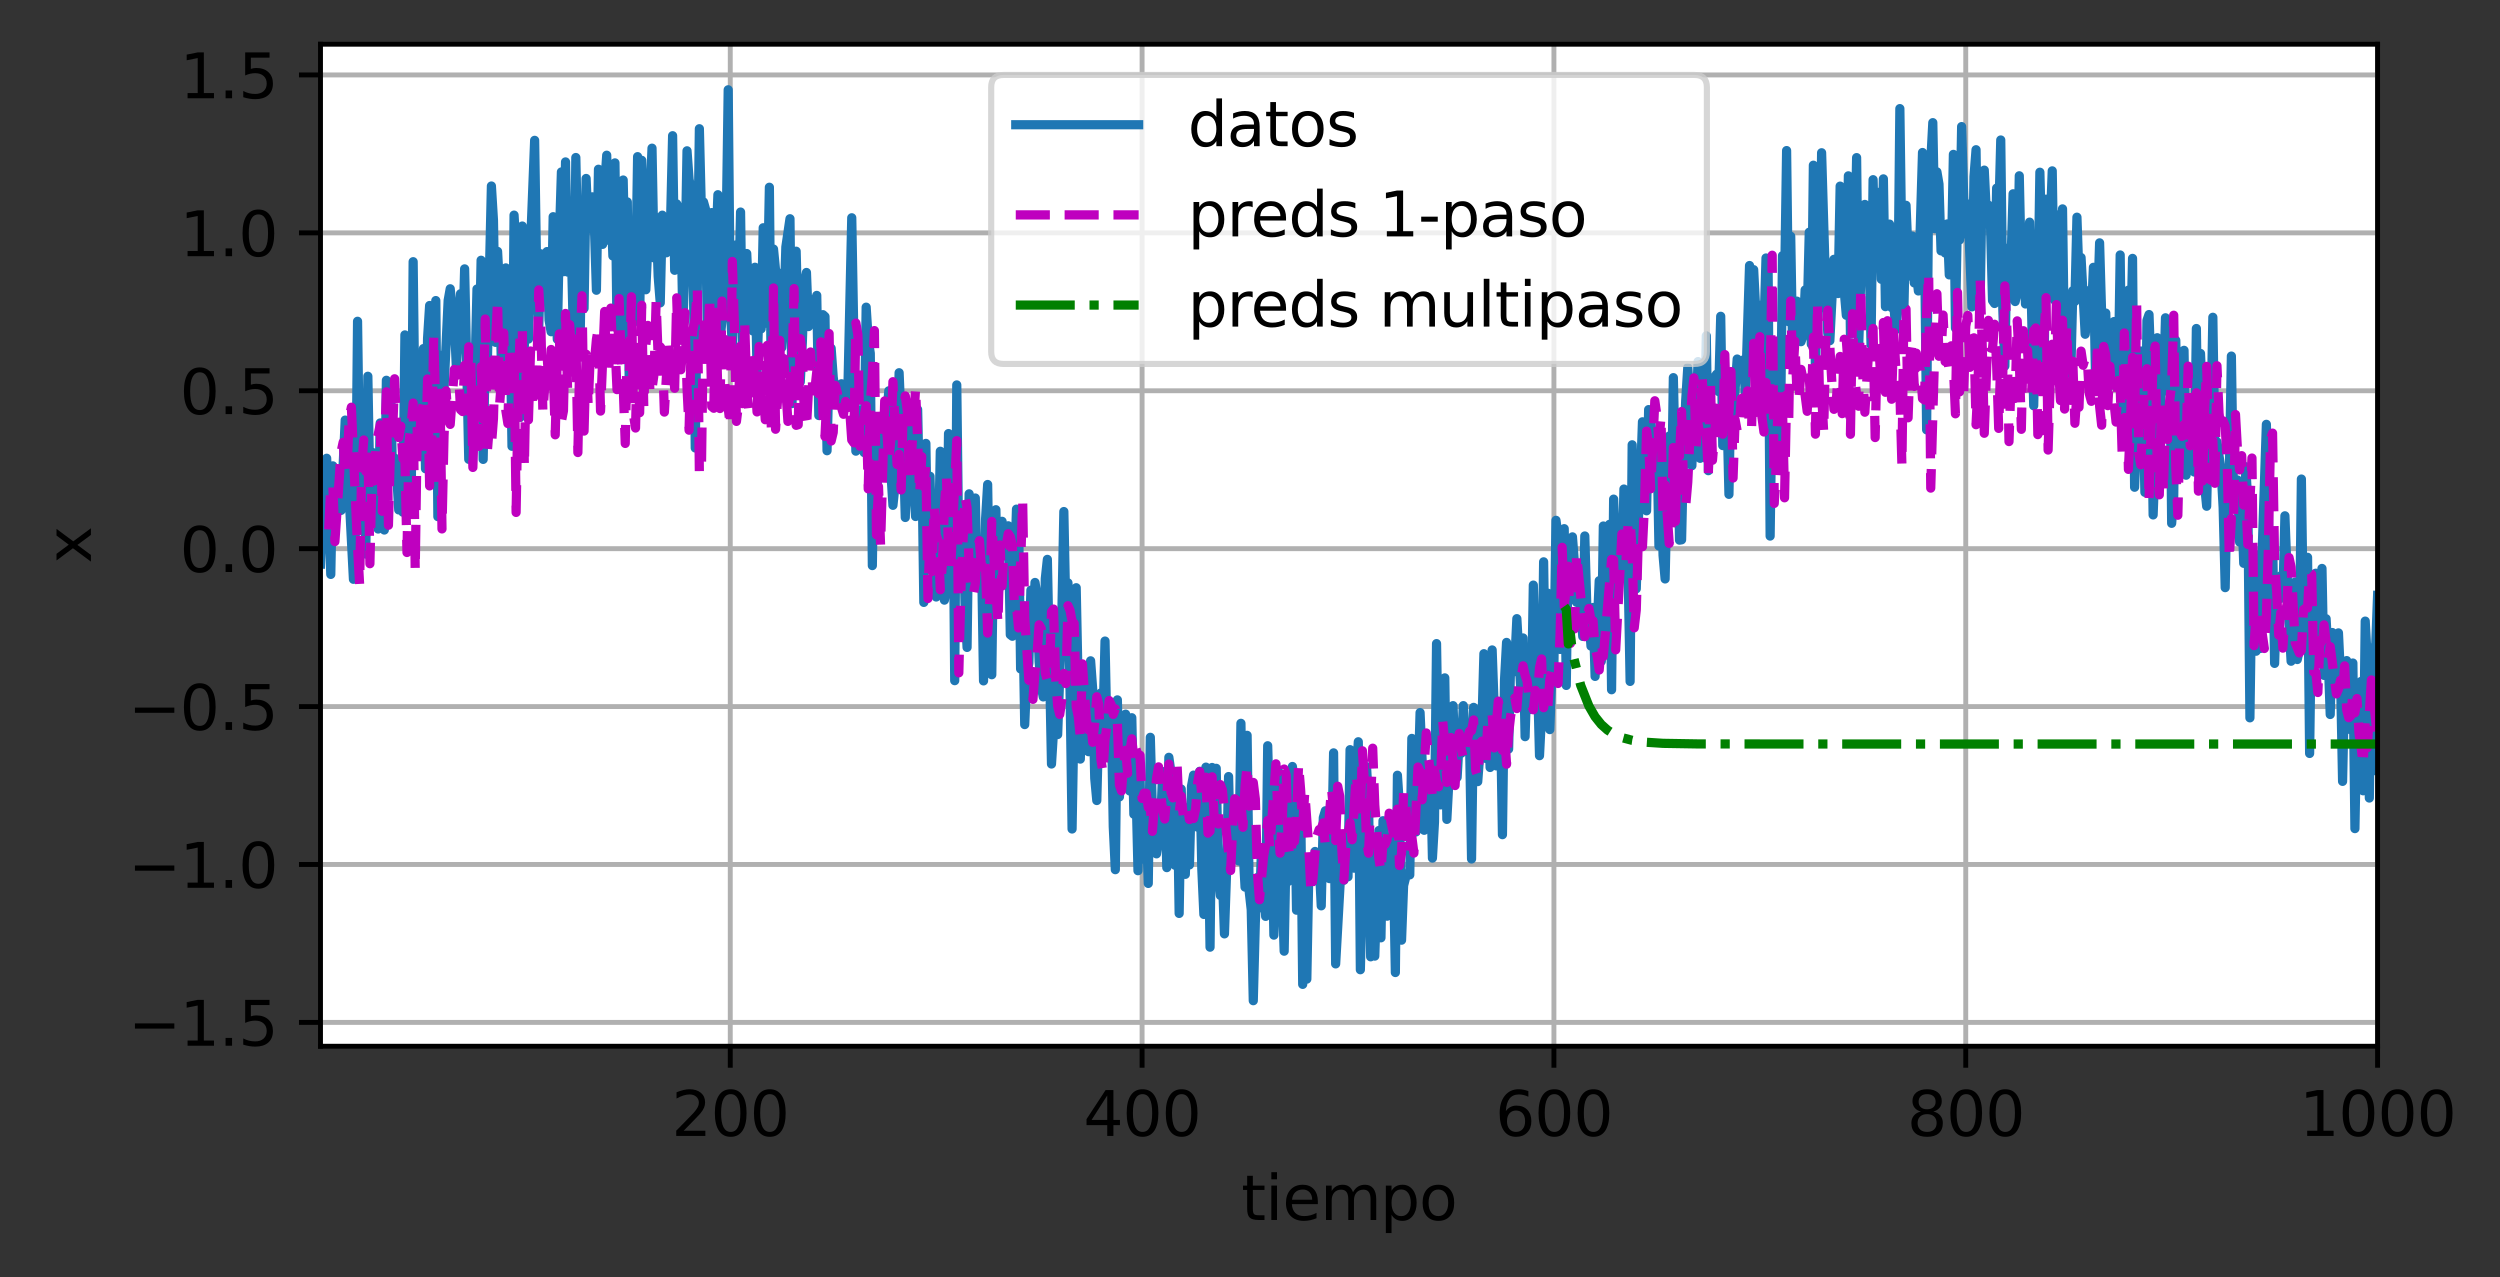 <?xml version="1.0" encoding="utf-8" standalone="no"?>
<!DOCTYPE svg PUBLIC "-//W3C//DTD SVG 1.1//EN"
  "http://www.w3.org/Graphics/SVG/1.1/DTD/svg11.dtd">
<svg xmlns:xlink="http://www.w3.org/1999/xlink" width="406.886pt" height="207.836pt" viewBox="0 0 406.886 207.836" xmlns="http://www.w3.org/2000/svg" version="1.1">
 <rect x="0" y="0" width="406.886" height="207.836" fill="#333333" stroke="none"/>
 <defs>
  <style type="text/css">*{stroke-linejoin: round; stroke-linecap: butt}</style>
 </defs>
 <g id="figure_1">
  <g id="patch_1">
   <path d="M 0 207.836 
L 406.886 207.836 
L 406.886 0 
L 0 0 
L 0 207.836 
z
" style="fill: none"/>
  </g>
  <g id="axes_1">
   <g id="patch_2">
    <path d="M 52.161 170.28 
L 386.961 170.28 
L 386.961 7.2 
L 52.161 7.2 
z
" style="fill: #ffffff"/>
   </g>
   <g id="matplotlib.axis_1">
    <g id="xtick_1">
     <g id="line2d_1">
      <path d="M 118.853 170.28 
L 118.853 7.2 
" clip-path="url(#p578476f3a7)" style="fill: none; stroke: #b0b0b0; stroke-width: 0.8; stroke-linecap: square"/>
     </g>
     <g id="line2d_2">
      <defs>
       <path id="m1f3ea09af1" d="M 0 0 
L 0 3.5 
" style="stroke: #000000; stroke-width: 0.8"/>
      </defs>
      <g>
       <use xlink:href="#m1f3ea09af1" x="118.853" y="170.28" style="stroke: #000000; stroke-width: 0.8"/>
      </g>
     </g>
     <g id="text_1">
      <!-- 200 -->
      <g transform="translate(109.309 184.878)scale(0.1 -0.1)">
       <defs>
        <path id="DejaVuSans-32" d="M 1228 531 
L 3431 531 
L 3431 0 
L 469 0 
L 469 531 
Q 828 903 1448 1529 
Q 2069 2156 2228 2338 
Q 2531 2678 2651 2914 
Q 2772 3150 2772 3378 
Q 2772 3750 2511 3984 
Q 2250 4219 1831 4219 
Q 1534 4219 1204 4116 
Q 875 4013 500 3803 
L 500 4441 
Q 881 4594 1212 4672 
Q 1544 4750 1819 4750 
Q 2544 4750 2975 4387 
Q 3406 4025 3406 3419 
Q 3406 3131 3298 2873 
Q 3191 2616 2906 2266 
Q 2828 2175 2409 1742 
Q 1991 1309 1228 531 
z
" transform="scale(0.016)"/>
        <path id="DejaVuSans-30" d="M 2034 4250 
Q 1547 4250 1301 3770 
Q 1056 3291 1056 2328 
Q 1056 1369 1301 889 
Q 1547 409 2034 409 
Q 2525 409 2770 889 
Q 3016 1369 3016 2328 
Q 3016 3291 2770 3770 
Q 2525 4250 2034 4250 
z
M 2034 4750 
Q 2819 4750 3233 4129 
Q 3647 3509 3647 2328 
Q 3647 1150 3233 529 
Q 2819 -91 2034 -91 
Q 1250 -91 836 529 
Q 422 1150 422 2328 
Q 422 3509 836 4129 
Q 1250 4750 2034 4750 
z
" transform="scale(0.016)"/>
       </defs>
       <use xlink:href="#DejaVuSans-32"/>
       <use xlink:href="#DejaVuSans-30" x="63.623"/>
       <use xlink:href="#DejaVuSans-30" x="127.246"/>
      </g>
     </g>
    </g>
    <g id="xtick_2">
     <g id="line2d_3">
      <path d="M 185.88 170.28 
L 185.88 7.2 
" clip-path="url(#p578476f3a7)" style="fill: none; stroke: #b0b0b0; stroke-width: 0.8; stroke-linecap: square"/>
     </g>
     <g id="line2d_4">
      <g>
       <use xlink:href="#m1f3ea09af1" x="185.88" y="170.28" style="stroke: #000000; stroke-width: 0.8"/>
      </g>
     </g>
     <g id="text_2">
      <!-- 400 -->
      <g transform="translate(176.336 184.878)scale(0.1 -0.1)">
       <defs>
        <path id="DejaVuSans-34" d="M 2419 4116 
L 825 1625 
L 2419 1625 
L 2419 4116 
z
M 2253 4666 
L 3047 4666 
L 3047 1625 
L 3713 1625 
L 3713 1100 
L 3047 1100 
L 3047 0 
L 2419 0 
L 2419 1100 
L 313 1100 
L 313 1709 
L 2253 4666 
z
" transform="scale(0.016)"/>
       </defs>
       <use xlink:href="#DejaVuSans-34"/>
       <use xlink:href="#DejaVuSans-30" x="63.623"/>
       <use xlink:href="#DejaVuSans-30" x="127.246"/>
      </g>
     </g>
    </g>
    <g id="xtick_3">
     <g id="line2d_5">
      <path d="M 252.907 170.28 
L 252.907 7.2 
" clip-path="url(#p578476f3a7)" style="fill: none; stroke: #b0b0b0; stroke-width: 0.8; stroke-linecap: square"/>
     </g>
     <g id="line2d_6">
      <g>
       <use xlink:href="#m1f3ea09af1" x="252.907" y="170.28" style="stroke: #000000; stroke-width: 0.8"/>
      </g>
     </g>
     <g id="text_3">
      <!-- 600 -->
      <g transform="translate(243.363 184.878)scale(0.1 -0.1)">
       <defs>
        <path id="DejaVuSans-36" d="M 2113 2584 
Q 1688 2584 1439 2293 
Q 1191 2003 1191 1497 
Q 1191 994 1439 701 
Q 1688 409 2113 409 
Q 2538 409 2786 701 
Q 3034 994 3034 1497 
Q 3034 2003 2786 2293 
Q 2538 2584 2113 2584 
z
M 3366 4563 
L 3366 3988 
Q 3128 4100 2886 4159 
Q 2644 4219 2406 4219 
Q 1781 4219 1451 3797 
Q 1122 3375 1075 2522 
Q 1259 2794 1537 2939 
Q 1816 3084 2150 3084 
Q 2853 3084 3261 2657 
Q 3669 2231 3669 1497 
Q 3669 778 3244 343 
Q 2819 -91 2113 -91 
Q 1303 -91 875 529 
Q 447 1150 447 2328 
Q 447 3434 972 4092 
Q 1497 4750 2381 4750 
Q 2619 4750 2861 4703 
Q 3103 4656 3366 4563 
z
" transform="scale(0.016)"/>
       </defs>
       <use xlink:href="#DejaVuSans-36"/>
       <use xlink:href="#DejaVuSans-30" x="63.623"/>
       <use xlink:href="#DejaVuSans-30" x="127.246"/>
      </g>
     </g>
    </g>
    <g id="xtick_4">
     <g id="line2d_7">
      <path d="M 319.934 170.28 
L 319.934 7.2 
" clip-path="url(#p578476f3a7)" style="fill: none; stroke: #b0b0b0; stroke-width: 0.8; stroke-linecap: square"/>
     </g>
     <g id="line2d_8">
      <g>
       <use xlink:href="#m1f3ea09af1" x="319.934" y="170.28" style="stroke: #000000; stroke-width: 0.8"/>
      </g>
     </g>
     <g id="text_4">
      <!-- 800 -->
      <g transform="translate(310.39 184.878)scale(0.1 -0.1)">
       <defs>
        <path id="DejaVuSans-38" d="M 2034 2216 
Q 1584 2216 1326 1975 
Q 1069 1734 1069 1313 
Q 1069 891 1326 650 
Q 1584 409 2034 409 
Q 2484 409 2743 651 
Q 3003 894 3003 1313 
Q 3003 1734 2745 1975 
Q 2488 2216 2034 2216 
z
M 1403 2484 
Q 997 2584 770 2862 
Q 544 3141 544 3541 
Q 544 4100 942 4425 
Q 1341 4750 2034 4750 
Q 2731 4750 3128 4425 
Q 3525 4100 3525 3541 
Q 3525 3141 3298 2862 
Q 3072 2584 2669 2484 
Q 3125 2378 3379 2068 
Q 3634 1759 3634 1313 
Q 3634 634 3220 271 
Q 2806 -91 2034 -91 
Q 1263 -91 848 271 
Q 434 634 434 1313 
Q 434 1759 690 2068 
Q 947 2378 1403 2484 
z
M 1172 3481 
Q 1172 3119 1398 2916 
Q 1625 2713 2034 2713 
Q 2441 2713 2670 2916 
Q 2900 3119 2900 3481 
Q 2900 3844 2670 4047 
Q 2441 4250 2034 4250 
Q 1625 4250 1398 4047 
Q 1172 3844 1172 3481 
z
" transform="scale(0.016)"/>
       </defs>
       <use xlink:href="#DejaVuSans-38"/>
       <use xlink:href="#DejaVuSans-30" x="63.623"/>
       <use xlink:href="#DejaVuSans-30" x="127.246"/>
      </g>
     </g>
    </g>
    <g id="xtick_5">
     <g id="line2d_9">
      <path d="M 386.961 170.28 
L 386.961 7.2 
" clip-path="url(#p578476f3a7)" style="fill: none; stroke: #b0b0b0; stroke-width: 0.8; stroke-linecap: square"/>
     </g>
     <g id="line2d_10">
      <g>
       <use xlink:href="#m1f3ea09af1" x="386.961" y="170.28" style="stroke: #000000; stroke-width: 0.8"/>
      </g>
     </g>
     <g id="text_5">
      <!-- 1000 -->
      <g transform="translate(374.236 184.878)scale(0.1 -0.1)">
       <defs>
        <path id="DejaVuSans-31" d="M 794 531 
L 1825 531 
L 1825 4091 
L 703 3866 
L 703 4441 
L 1819 4666 
L 2450 4666 
L 2450 531 
L 3481 531 
L 3481 0 
L 794 0 
L 794 531 
z
" transform="scale(0.016)"/>
       </defs>
       <use xlink:href="#DejaVuSans-31"/>
       <use xlink:href="#DejaVuSans-30" x="63.623"/>
       <use xlink:href="#DejaVuSans-30" x="127.246"/>
       <use xlink:href="#DejaVuSans-30" x="190.869"/>
      </g>
     </g>
    </g>
    <g id="text_6">
     <!-- tiempo -->
     <g transform="translate(202.031 198.557)scale(0.1 -0.1)">
      <defs>
       <path id="DejaVuSans-74" d="M 1172 4494 
L 1172 3500 
L 2356 3500 
L 2356 3053 
L 1172 3053 
L 1172 1153 
Q 1172 725 1289 603 
Q 1406 481 1766 481 
L 2356 481 
L 2356 0 
L 1766 0 
Q 1100 0 847 248 
Q 594 497 594 1153 
L 594 3053 
L 172 3053 
L 172 3500 
L 594 3500 
L 594 4494 
L 1172 4494 
z
" transform="scale(0.016)"/>
       <path id="DejaVuSans-69" d="M 603 3500 
L 1178 3500 
L 1178 0 
L 603 0 
L 603 3500 
z
M 603 4863 
L 1178 4863 
L 1178 4134 
L 603 4134 
L 603 4863 
z
" transform="scale(0.016)"/>
       <path id="DejaVuSans-65" d="M 3597 1894 
L 3597 1613 
L 953 1613 
Q 991 1019 1311 708 
Q 1631 397 2203 397 
Q 2534 397 2845 478 
Q 3156 559 3463 722 
L 3463 178 
Q 3153 47 2828 -22 
Q 2503 -91 2169 -91 
Q 1331 -91 842 396 
Q 353 884 353 1716 
Q 353 2575 817 3079 
Q 1281 3584 2069 3584 
Q 2775 3584 3186 3129 
Q 3597 2675 3597 1894 
z
M 3022 2063 
Q 3016 2534 2758 2815 
Q 2500 3097 2075 3097 
Q 1594 3097 1305 2825 
Q 1016 2553 972 2059 
L 3022 2063 
z
" transform="scale(0.016)"/>
       <path id="DejaVuSans-6d" d="M 3328 2828 
Q 3544 3216 3844 3400 
Q 4144 3584 4550 3584 
Q 5097 3584 5394 3201 
Q 5691 2819 5691 2113 
L 5691 0 
L 5113 0 
L 5113 2094 
Q 5113 2597 4934 2840 
Q 4756 3084 4391 3084 
Q 3944 3084 3684 2787 
Q 3425 2491 3425 1978 
L 3425 0 
L 2847 0 
L 2847 2094 
Q 2847 2600 2669 2842 
Q 2491 3084 2119 3084 
Q 1678 3084 1418 2786 
Q 1159 2488 1159 1978 
L 1159 0 
L 581 0 
L 581 3500 
L 1159 3500 
L 1159 2956 
Q 1356 3278 1631 3431 
Q 1906 3584 2284 3584 
Q 2666 3584 2933 3390 
Q 3200 3197 3328 2828 
z
" transform="scale(0.016)"/>
       <path id="DejaVuSans-70" d="M 1159 525 
L 1159 -1331 
L 581 -1331 
L 581 3500 
L 1159 3500 
L 1159 2969 
Q 1341 3281 1617 3432 
Q 1894 3584 2278 3584 
Q 2916 3584 3314 3078 
Q 3713 2572 3713 1747 
Q 3713 922 3314 415 
Q 2916 -91 2278 -91 
Q 1894 -91 1617 61 
Q 1341 213 1159 525 
z
M 3116 1747 
Q 3116 2381 2855 2742 
Q 2594 3103 2138 3103 
Q 1681 3103 1420 2742 
Q 1159 2381 1159 1747 
Q 1159 1113 1420 752 
Q 1681 391 2138 391 
Q 2594 391 2855 752 
Q 3116 1113 3116 1747 
z
" transform="scale(0.016)"/>
       <path id="DejaVuSans-6f" d="M 1959 3097 
Q 1497 3097 1228 2736 
Q 959 2375 959 1747 
Q 959 1119 1226 758 
Q 1494 397 1959 397 
Q 2419 397 2687 759 
Q 2956 1122 2956 1747 
Q 2956 2369 2687 2733 
Q 2419 3097 1959 3097 
z
M 1959 3584 
Q 2709 3584 3137 3096 
Q 3566 2609 3566 1747 
Q 3566 888 3137 398 
Q 2709 -91 1959 -91 
Q 1206 -91 779 398 
Q 353 888 353 1747 
Q 353 2609 779 3096 
Q 1206 3584 1959 3584 
z
" transform="scale(0.016)"/>
      </defs>
      <use xlink:href="#DejaVuSans-74"/>
      <use xlink:href="#DejaVuSans-69" x="39.209"/>
      <use xlink:href="#DejaVuSans-65" x="66.992"/>
      <use xlink:href="#DejaVuSans-6d" x="128.516"/>
      <use xlink:href="#DejaVuSans-70" x="225.928"/>
      <use xlink:href="#DejaVuSans-6f" x="289.404"/>
     </g>
    </g>
   </g>
   <g id="matplotlib.axis_2">
    <g id="ytick_1">
     <g id="line2d_11">
      <path d="M 52.161 166.398 
L 386.961 166.398 
" clip-path="url(#p578476f3a7)" style="fill: none; stroke: #b0b0b0; stroke-width: 0.8; stroke-linecap: square"/>
     </g>
     <g id="line2d_12">
      <defs>
       <path id="m485f66282f" d="M 0 0 
L -3.5 0 
" style="stroke: #000000; stroke-width: 0.8"/>
      </defs>
      <g>
       <use xlink:href="#m485f66282f" x="52.161" y="166.398" style="stroke: #000000; stroke-width: 0.8"/>
      </g>
     </g>
     <g id="text_7">
      <!-- −1.5 -->
      <g transform="translate(20.878 170.197)scale(0.1 -0.1)">
       <defs>
        <path id="DejaVuSans-2212" d="M 678 2272 
L 4684 2272 
L 4684 1741 
L 678 1741 
L 678 2272 
z
" transform="scale(0.016)"/>
        <path id="DejaVuSans-2e" d="M 684 794 
L 1344 794 
L 1344 0 
L 684 0 
L 684 794 
z
" transform="scale(0.016)"/>
        <path id="DejaVuSans-35" d="M 691 4666 
L 3169 4666 
L 3169 4134 
L 1269 4134 
L 1269 2991 
Q 1406 3038 1543 3061 
Q 1681 3084 1819 3084 
Q 2600 3084 3056 2656 
Q 3513 2228 3513 1497 
Q 3513 744 3044 326 
Q 2575 -91 1722 -91 
Q 1428 -91 1123 -41 
Q 819 9 494 109 
L 494 744 
Q 775 591 1075 516 
Q 1375 441 1709 441 
Q 2250 441 2565 725 
Q 2881 1009 2881 1497 
Q 2881 1984 2565 2268 
Q 2250 2553 1709 2553 
Q 1456 2553 1204 2497 
Q 953 2441 691 2322 
L 691 4666 
z
" transform="scale(0.016)"/>
       </defs>
       <use xlink:href="#DejaVuSans-2212"/>
       <use xlink:href="#DejaVuSans-31" x="83.789"/>
       <use xlink:href="#DejaVuSans-2e" x="147.412"/>
       <use xlink:href="#DejaVuSans-35" x="179.199"/>
      </g>
     </g>
    </g>
    <g id="ytick_2">
     <g id="line2d_13">
      <path d="M 52.161 140.698 
L 386.961 140.698 
" clip-path="url(#p578476f3a7)" style="fill: none; stroke: #b0b0b0; stroke-width: 0.8; stroke-linecap: square"/>
     </g>
     <g id="line2d_14">
      <g>
       <use xlink:href="#m485f66282f" x="52.161" y="140.698" style="stroke: #000000; stroke-width: 0.8"/>
      </g>
     </g>
     <g id="text_8">
      <!-- −1.0 -->
      <g transform="translate(20.878 144.497)scale(0.1 -0.1)">
       <use xlink:href="#DejaVuSans-2212"/>
       <use xlink:href="#DejaVuSans-31" x="83.789"/>
       <use xlink:href="#DejaVuSans-2e" x="147.412"/>
       <use xlink:href="#DejaVuSans-30" x="179.199"/>
      </g>
     </g>
    </g>
    <g id="ytick_3">
     <g id="line2d_15">
      <path d="M 52.161 114.998 
L 386.961 114.998 
" clip-path="url(#p578476f3a7)" style="fill: none; stroke: #b0b0b0; stroke-width: 0.8; stroke-linecap: square"/>
     </g>
     <g id="line2d_16">
      <g>
       <use xlink:href="#m485f66282f" x="52.161" y="114.998" style="stroke: #000000; stroke-width: 0.8"/>
      </g>
     </g>
     <g id="text_9">
      <!-- −0.5 -->
      <g transform="translate(20.878 118.797)scale(0.1 -0.1)">
       <use xlink:href="#DejaVuSans-2212"/>
       <use xlink:href="#DejaVuSans-30" x="83.789"/>
       <use xlink:href="#DejaVuSans-2e" x="147.412"/>
       <use xlink:href="#DejaVuSans-35" x="179.199"/>
      </g>
     </g>
    </g>
    <g id="ytick_4">
     <g id="line2d_17">
      <path d="M 52.161 89.298 
L 386.961 89.298 
" clip-path="url(#p578476f3a7)" style="fill: none; stroke: #b0b0b0; stroke-width: 0.8; stroke-linecap: square"/>
     </g>
     <g id="line2d_18">
      <g>
       <use xlink:href="#m485f66282f" x="52.161" y="89.298" style="stroke: #000000; stroke-width: 0.8"/>
      </g>
     </g>
     <g id="text_10">
      <!-- 0.0 -->
      <g transform="translate(29.258 93.097)scale(0.1 -0.1)">
       <use xlink:href="#DejaVuSans-30"/>
       <use xlink:href="#DejaVuSans-2e" x="63.623"/>
       <use xlink:href="#DejaVuSans-30" x="95.41"/>
      </g>
     </g>
    </g>
    <g id="ytick_5">
     <g id="line2d_19">
      <path d="M 52.161 63.598 
L 386.961 63.598 
" clip-path="url(#p578476f3a7)" style="fill: none; stroke: #b0b0b0; stroke-width: 0.8; stroke-linecap: square"/>
     </g>
     <g id="line2d_20">
      <g>
       <use xlink:href="#m485f66282f" x="52.161" y="63.598" style="stroke: #000000; stroke-width: 0.8"/>
      </g>
     </g>
     <g id="text_11">
      <!-- 0.5 -->
      <g transform="translate(29.258 67.397)scale(0.1 -0.1)">
       <use xlink:href="#DejaVuSans-30"/>
       <use xlink:href="#DejaVuSans-2e" x="63.623"/>
       <use xlink:href="#DejaVuSans-35" x="95.41"/>
      </g>
     </g>
    </g>
    <g id="ytick_6">
     <g id="line2d_21">
      <path d="M 52.161 37.897 
L 386.961 37.897 
" clip-path="url(#p578476f3a7)" style="fill: none; stroke: #b0b0b0; stroke-width: 0.8; stroke-linecap: square"/>
     </g>
     <g id="line2d_22">
      <g>
       <use xlink:href="#m485f66282f" x="52.161" y="37.897" style="stroke: #000000; stroke-width: 0.8"/>
      </g>
     </g>
     <g id="text_12">
      <!-- 1.0 -->
      <g transform="translate(29.258 41.697)scale(0.1 -0.1)">
       <use xlink:href="#DejaVuSans-31"/>
       <use xlink:href="#DejaVuSans-2e" x="63.623"/>
       <use xlink:href="#DejaVuSans-30" x="95.41"/>
      </g>
     </g>
    </g>
    <g id="ytick_7">
     <g id="line2d_23">
      <path d="M 52.161 12.197 
L 386.961 12.197 
" clip-path="url(#p578476f3a7)" style="fill: none; stroke: #b0b0b0; stroke-width: 0.8; stroke-linecap: square"/>
     </g>
     <g id="line2d_24">
      <g>
       <use xlink:href="#m485f66282f" x="52.161" y="12.197" style="stroke: #000000; stroke-width: 0.8"/>
      </g>
     </g>
     <g id="text_13">
      <!-- 1.5 -->
      <g transform="translate(29.258 15.996)scale(0.1 -0.1)">
       <use xlink:href="#DejaVuSans-31"/>
       <use xlink:href="#DejaVuSans-2e" x="63.623"/>
       <use xlink:href="#DejaVuSans-35" x="95.41"/>
      </g>
     </g>
    </g>
    <g id="text_14">
     <!-- x -->
     <g transform="translate(14.798 91.699)rotate(-90)scale(0.1 -0.1)">
      <defs>
       <path id="DejaVuSans-78" d="M 3513 3500 
L 2247 1797 
L 3578 0 
L 2900 0 
L 1881 1375 
L 863 0 
L 184 0 
L 1544 1831 
L 300 3500 
L 978 3500 
L 1906 2253 
L 2834 3500 
L 3513 3500 
z
" transform="scale(0.016)"/>
      </defs>
      <use xlink:href="#DejaVuSans-78"/>
     </g>
    </g>
   </g>
   <g id="line2d_25">
    <path d="M 52.161 91.811 
L 52.496 80.182 
L 52.831 88.477 
L 53.166 74.584 
L 53.837 93.488 
L 54.172 75.822 
L 54.507 82.963 
L 54.842 77.833 
L 55.177 79.475 
L 55.512 83.068 
L 56.183 68.372 
L 57.523 94.283 
L 57.858 86.234 
L 58.193 52.291 
L 58.529 76.944 
L 58.864 80.279 
L 59.199 72.568 
L 59.534 90.173 
L 59.869 61.239 
L 60.204 79.886 
L 60.539 73.588 
L 60.874 76.499 
L 61.21 75.864 
L 61.545 86.1 
L 61.88 68.838 
L 62.215 69.631 
L 62.55 86.263 
L 62.885 61.893 
L 63.22 66.812 
L 63.556 62.324 
L 63.891 77.751 
L 64.226 74.534 
L 64.561 77.207 
L 64.896 82.989 
L 65.231 82.188 
L 65.566 83.357 
L 65.901 54.507 
L 66.237 70.698 
L 66.572 68.444 
L 66.907 83.582 
L 67.242 42.593 
L 67.577 70.661 
L 67.912 62.939 
L 68.247 68.854 
L 68.583 71.838 
L 68.918 56.734 
L 69.253 76.288 
L 69.588 55.046 
L 69.923 49.723 
L 70.258 70.368 
L 70.593 72.632 
L 70.929 48.919 
L 71.264 84.086 
L 71.599 57.811 
L 72.269 63.229 
L 72.939 48.902 
L 73.274 46.999 
L 73.61 50.701 
L 73.945 52.454 
L 74.28 59.908 
L 74.95 47.812 
L 75.285 55.877 
L 75.62 43.761 
L 76.291 74.755 
L 76.626 56.805 
L 76.961 66.646 
L 77.296 60.889 
L 77.631 47.043 
L 77.966 58.946 
L 78.301 42.358 
L 78.637 74.767 
L 78.972 58.211 
L 79.307 59.612 
L 79.977 30.274 
L 80.312 35.844 
L 80.647 55.717 
L 80.983 40.914 
L 81.318 47.23 
L 81.653 61.554 
L 82.323 43.601 
L 82.658 58.171 
L 82.993 50.977 
L 83.329 72.637 
L 83.664 35.012 
L 83.999 40.665 
L 84.334 48.878 
L 84.669 67.92 
L 85.004 36.788 
L 85.339 56.341 
L 85.674 38.301 
L 86.01 55.186 
L 86.345 40.014 
L 87.015 22.842 
L 87.35 44.965 
L 87.685 53.133 
L 88.02 41.302 
L 88.356 42.429 
L 88.691 46.895 
L 89.026 40.946 
L 89.361 52.081 
L 89.696 53.989 
L 90.031 35.269 
L 90.701 55.215 
L 91.037 38.779 
L 91.372 27.985 
L 91.707 44.219 
L 92.042 26.354 
L 92.377 44.278 
L 92.712 40.622 
L 93.047 43.191 
L 93.383 57.204 
L 93.718 25.637 
L 94.388 57.669 
L 94.723 35.031 
L 95.058 50.188 
L 95.393 29.048 
L 95.729 37.269 
L 96.064 33.538 
L 96.399 32.035 
L 96.734 36.625 
L 97.069 47.239 
L 97.404 27.546 
L 97.739 29.079 
L 98.074 39.773 
L 98.41 30.234 
L 98.745 25.263 
L 99.08 39.119 
L 99.415 33.064 
L 99.75 41.658 
L 100.085 26.511 
L 100.42 53.457 
L 100.756 50.189 
L 101.091 54.433 
L 101.426 29.299 
L 101.761 44.31 
L 102.096 32.861 
L 102.431 64.548 
L 102.766 45.705 
L 103.101 37.161 
L 103.437 47.181 
L 103.772 25.495 
L 104.107 52.53 
L 104.442 26.091 
L 104.777 40.985 
L 105.112 47.158 
L 105.783 32.236 
L 106.118 24.117 
L 106.453 41.974 
L 106.788 35.368 
L 107.123 44.998 
L 107.458 49.29 
L 107.793 35.021 
L 108.129 36.422 
L 108.464 41.141 
L 108.799 36.321 
L 109.134 36.155 
L 109.469 22.089 
L 109.804 43.992 
L 110.139 33.187 
L 110.474 33.863 
L 110.81 34.86 
L 111.145 52.601 
L 111.48 43.112 
L 111.815 24.546 
L 112.15 29.202 
L 112.485 30.971 
L 112.82 42.983 
L 113.156 72.908 
L 113.826 20.951 
L 114.161 34.636 
L 114.496 32.867 
L 114.831 34.066 
L 115.166 57.548 
L 115.501 40.797 
L 115.837 34.601 
L 116.172 54.206 
L 116.507 40.437 
L 116.842 31.689 
L 117.177 55.556 
L 117.847 48.364 
L 118.183 37.601 
L 118.518 14.613 
L 118.853 49.846 
L 119.188 56.385 
L 119.523 45.778 
L 119.858 39.842 
L 120.193 49.749 
L 120.529 34.513 
L 120.864 58.387 
L 121.199 46.265 
L 121.534 41.262 
L 121.869 48.895 
L 122.539 53.87 
L 122.874 43.497 
L 123.21 60.338 
L 123.545 49.376 
L 123.88 53.523 
L 124.215 37.069 
L 124.55 52.622 
L 124.885 48.128 
L 125.22 30.475 
L 125.556 65.139 
L 125.891 40.537 
L 126.226 44.014 
L 126.561 52.944 
L 126.896 44.481 
L 127.231 56.57 
L 127.566 51.196 
L 127.901 40.198 
L 128.572 35.601 
L 128.907 65.682 
L 129.242 47.151 
L 129.577 40.887 
L 129.912 54.1 
L 130.247 62.166 
L 130.583 55.739 
L 130.918 46.062 
L 131.253 44.347 
L 131.588 53.154 
L 131.923 49.385 
L 132.258 48.762 
L 132.593 52.648 
L 132.929 48.081 
L 133.264 67.626 
L 133.934 51.216 
L 134.269 51.52 
L 134.604 73.358 
L 134.939 59.596 
L 135.274 56.683 
L 135.61 61.372 
L 135.945 63.901 
L 136.28 63.251 
L 136.615 64.545 
L 136.95 62.46 
L 137.285 66.371 
L 137.62 63.504 
L 137.956 65.174 
L 138.626 35.444 
L 139.296 73.428 
L 139.631 66.723 
L 139.966 67.978 
L 140.301 68.152 
L 140.637 73.653 
L 140.972 49.994 
L 141.307 55.295 
L 141.642 57.5 
L 141.977 92.052 
L 142.312 69.334 
L 142.647 87.728 
L 142.983 68.369 
L 143.318 69.387 
L 143.653 77.188 
L 143.988 77.345 
L 144.323 67.638 
L 144.658 63.605 
L 144.993 76.814 
L 145.329 82.243 
L 145.999 75.853 
L 146.334 60.664 
L 146.669 68.87 
L 147.004 72.734 
L 147.339 84.221 
L 147.674 71.828 
L 148.01 66.903 
L 148.345 67.555 
L 148.68 79.102 
L 149.015 84.064 
L 149.35 66.65 
L 149.685 82.424 
L 150.02 73.692 
L 150.356 98.043 
L 150.691 72.167 
L 151.026 92.681 
L 151.361 77.511 
L 151.696 91.125 
L 152.031 89.367 
L 152.366 97.163 
L 152.701 90.383 
L 153.037 73.445 
L 153.707 97.674 
L 154.042 95.382 
L 154.377 70.564 
L 154.712 75.407 
L 155.047 72.821 
L 155.383 110.78 
L 155.718 62.648 
L 156.053 90.502 
L 156.388 84.996 
L 156.723 82.833 
L 157.058 98.138 
L 157.393 105.37 
L 157.729 80.372 
L 158.064 95.308 
L 158.399 93.179 
L 158.734 81.054 
L 159.069 95.543 
L 159.739 90.105 
L 160.074 110.817 
L 160.41 84.444 
L 160.745 78.854 
L 161.08 100.916 
L 161.415 109.815 
L 161.75 85.589 
L 162.085 82.959 
L 162.42 99.095 
L 162.756 87.742 
L 163.091 84.845 
L 163.426 90.023 
L 163.761 90.559 
L 164.096 85.575 
L 164.431 103.296 
L 164.766 103.552 
L 165.437 82.864 
L 165.772 84.215 
L 166.107 108.871 
L 166.442 98.537 
L 166.777 117.929 
L 167.112 109.94 
L 167.447 107.916 
L 167.783 96.051 
L 168.118 101.449 
L 168.453 94.801 
L 168.788 97.053 
L 169.123 107.65 
L 169.458 111.669 
L 169.793 113.425 
L 170.129 94.168 
L 170.464 91.041 
L 171.134 124.346 
L 171.469 118.963 
L 171.804 100.107 
L 172.139 119.552 
L 172.81 100.456 
L 173.145 83.257 
L 173.48 100.03 
L 173.815 94.86 
L 174.15 111.952 
L 174.485 134.922 
L 175.156 95.655 
L 175.491 112.401 
L 175.826 123.546 
L 176.161 110.326 
L 176.496 122.138 
L 176.831 113.964 
L 177.166 122.342 
L 177.501 107.551 
L 177.837 112.164 
L 178.172 126.664 
L 178.507 130.286 
L 178.842 117.273 
L 179.177 112.783 
L 179.512 117.63 
L 179.847 104.336 
L 180.183 120.535 
L 180.518 115.074 
L 180.853 114.92 
L 181.188 134.554 
L 181.523 141.542 
L 181.858 113.91 
L 182.193 129.7 
L 182.529 122.833 
L 182.864 127.687 
L 183.199 116.229 
L 183.534 123.828 
L 183.869 128.737 
L 184.204 116.814 
L 184.539 132.517 
L 184.874 127.546 
L 185.21 141.71 
L 185.545 126.909 
L 185.88 138.245 
L 186.215 139.861 
L 186.55 133.58 
L 186.885 143.782 
L 187.22 120 
L 187.556 132.038 
L 187.891 131.437 
L 188.226 138.966 
L 188.896 134.243 
L 189.231 125.577 
L 189.566 127.685 
L 189.901 141.208 
L 190.237 123.255 
L 190.572 125.654 
L 190.907 138.158 
L 191.242 140.828 
L 191.577 126.382 
L 191.912 148.664 
L 192.247 128.424 
L 192.583 140.284 
L 192.918 142.306 
L 193.253 131.445 
L 193.588 140.769 
L 193.923 127.948 
L 194.258 126.155 
L 194.593 134.112 
L 194.929 134.638 
L 195.264 125.529 
L 195.599 141.429 
L 195.934 148.828 
L 196.269 124.855 
L 196.604 131.93 
L 196.939 154.157 
L 197.274 124.912 
L 197.61 142.318 
L 197.945 125.046 
L 198.28 142.064 
L 198.615 145.735 
L 198.95 142.752 
L 199.285 151.992 
L 199.62 142.245 
L 199.956 126.388 
L 200.291 139.654 
L 200.626 135.241 
L 200.961 136.932 
L 201.296 134.886 
L 201.631 140.134 
L 201.966 117.724 
L 202.301 138.266 
L 202.637 144.379 
L 202.972 119.68 
L 203.307 145.028 
L 203.642 148.054 
L 203.977 162.867 
L 204.312 150.08 
L 204.647 142.821 
L 204.983 147.773 
L 205.318 138.183 
L 205.653 138.852 
L 205.988 149.142 
L 206.323 121.375 
L 206.658 133.9 
L 206.993 133.199 
L 207.329 152.195 
L 207.999 125.245 
L 208.334 130.127 
L 208.669 144.953 
L 209.004 154.809 
L 209.339 136.812 
L 209.674 143.457 
L 210.01 140.476 
L 210.345 124.749 
L 210.68 127.527 
L 211.015 148.137 
L 211.35 134.886 
L 211.685 130.324 
L 212.02 160.21 
L 212.356 146.572 
L 212.691 159.357 
L 213.026 141.392 
L 213.361 141.605 
L 213.696 143.441 
L 214.031 138.58 
L 214.366 142.832 
L 214.701 140.592 
L 215.037 147.428 
L 215.372 133.085 
L 215.707 131.961 
L 216.377 142.999 
L 216.712 139.212 
L 217.047 122.533 
L 217.383 156.878 
L 218.388 138.862 
L 218.723 143.268 
L 219.058 136.607 
L 219.393 142.701 
L 219.729 122.013 
L 220.399 141.3 
L 220.734 126.184 
L 221.069 120.725 
L 221.404 157.828 
L 222.074 130.035 
L 222.41 124.782 
L 222.745 130.724 
L 223.08 155.724 
L 223.415 138.611 
L 223.75 155.61 
L 224.42 135.171 
L 224.756 152.633 
L 225.091 133.578 
L 225.426 136.582 
L 225.761 149.114 
L 226.096 136.501 
L 226.431 142.324 
L 226.766 140.366 
L 227.101 158.282 
L 227.437 126.174 
L 227.772 131.314 
L 228.107 153.017 
L 228.442 144.124 
L 228.777 142.8 
L 229.112 142.101 
L 229.447 142.391 
L 229.783 120.181 
L 230.453 135.404 
L 230.788 127.932 
L 231.123 115.971 
L 231.458 123.813 
L 231.793 135.132 
L 232.129 130.155 
L 232.464 132.142 
L 232.799 124.374 
L 233.134 139.662 
L 233.469 133.78 
L 233.804 104.75 
L 234.139 125.965 
L 234.474 131 
L 234.81 125.942 
L 235.145 110.328 
L 235.48 133.358 
L 235.815 127.079 
L 236.15 125.062 
L 236.485 114.846 
L 236.82 123.475 
L 237.156 126.521 
L 237.491 120.512 
L 237.826 122.596 
L 238.161 114.844 
L 238.496 119.725 
L 238.831 119.206 
L 239.166 119.97 
L 239.501 139.801 
L 239.837 115.128 
L 240.507 127.21 
L 241.177 118.198 
L 241.512 106.392 
L 241.847 123.452 
L 242.183 113.57 
L 242.518 124.908 
L 242.853 105.782 
L 243.523 124.651 
L 243.858 122.89 
L 244.193 115.934 
L 244.529 135.845 
L 244.864 110.697 
L 245.199 104.557 
L 245.534 121.912 
L 245.869 107.464 
L 246.204 109.421 
L 246.539 107.721 
L 246.874 100.69 
L 247.545 112.793 
L 247.88 103.829 
L 248.215 119.893 
L 248.55 109.022 
L 248.885 114.426 
L 249.22 115.472 
L 249.556 95.229 
L 249.891 108.324 
L 250.226 109.971 
L 250.561 122.99 
L 250.896 116.246 
L 251.231 91.44 
L 251.566 114.475 
L 251.901 96.537 
L 252.237 118.745 
L 252.572 109.606 
L 252.907 108.059 
L 253.242 84.686 
L 253.577 87.16 
L 253.912 105.697 
L 254.247 93.705 
L 254.583 86.044 
L 254.918 111.556 
L 255.253 87.796 
L 255.588 97.638 
L 255.923 87.378 
L 256.258 91.809 
L 256.593 98.031 
L 256.929 95.979 
L 257.264 99.015 
L 257.599 103.581 
L 257.934 87.231 
L 258.269 99.02 
L 258.604 100.722 
L 258.939 105.155 
L 259.274 98.87 
L 259.61 110.086 
L 260.28 94.512 
L 260.615 107.637 
L 260.95 85.611 
L 261.285 91.773 
L 261.62 93.781 
L 261.956 85.339 
L 262.291 112.259 
L 262.626 81.237 
L 262.961 90.942 
L 263.296 90.56 
L 263.631 88.922 
L 263.966 94.152 
L 264.301 79.594 
L 264.637 87.458 
L 264.972 92.399 
L 265.307 110.901 
L 265.642 72.393 
L 265.977 91.495 
L 266.312 95.828 
L 266.647 84.572 
L 266.983 78.296 
L 267.318 68.651 
L 267.653 80.51 
L 267.988 83.134 
L 268.323 66.666 
L 268.658 68.033 
L 268.993 72.843 
L 269.329 75.74 
L 269.664 71.058 
L 269.999 88.857 
L 270.334 75.4 
L 270.669 90.376 
L 271.004 94.226 
L 271.339 79.437 
L 271.674 70.967 
L 272.01 83.497 
L 272.345 61.463 
L 272.68 76.342 
L 273.015 69.436 
L 273.35 87.912 
L 273.685 87.855 
L 274.02 73.192 
L 274.356 65.159 
L 274.691 59.835 
L 275.026 64.532 
L 275.361 75.798 
L 275.696 65.452 
L 276.031 67.782 
L 276.366 58.85 
L 276.701 74.593 
L 277.037 71.635 
L 277.372 71.947 
L 277.707 54.651 
L 278.042 76.605 
L 278.377 63.795 
L 278.712 62.948 
L 279.047 61.413 
L 279.383 60.904 
L 279.718 63.734 
L 280.053 51.479 
L 280.388 72.522 
L 280.723 60.663 
L 281.058 66.29 
L 281.393 80.457 
L 281.729 61.901 
L 282.064 68.155 
L 282.734 58.433 
L 283.069 60.535 
L 283.404 61.45 
L 283.739 58.582 
L 284.074 64.244 
L 284.745 43.216 
L 285.08 59.029 
L 285.415 43.89 
L 285.75 50.473 
L 286.085 65.72 
L 286.756 49.617 
L 287.091 53.427 
L 287.426 41.989 
L 287.761 43.014 
L 288.096 87.248 
L 288.431 63.457 
L 288.766 58.919 
L 289.101 62.06 
L 289.437 69.153 
L 289.772 71.546 
L 290.107 41.613 
L 290.442 46.81 
L 290.777 24.507 
L 291.112 52.357 
L 291.447 38.456 
L 291.783 58.413 
L 292.118 49.295 
L 292.453 49.013 
L 292.788 53.401 
L 293.123 55.611 
L 293.458 54.607 
L 293.793 47.19 
L 294.129 51.47 
L 294.464 37.79 
L 294.799 56.031 
L 295.134 26.889 
L 295.469 61.194 
L 295.804 45.523 
L 296.139 50.163 
L 296.474 24.862 
L 297.145 47.448 
L 297.48 54.257 
L 297.815 55.45 
L 298.485 42.208 
L 298.82 43.062 
L 299.156 47.776 
L 299.491 30.293 
L 299.826 43.529 
L 300.496 51.313 
L 300.831 28.618 
L 301.166 54.395 
L 301.501 43.651 
L 301.837 42.434 
L 302.172 25.654 
L 302.507 56.328 
L 302.842 45.528 
L 303.512 33.271 
L 303.847 38.367 
L 304.183 40.611 
L 304.518 56.091 
L 304.853 29.245 
L 305.188 42.295 
L 305.523 37.919 
L 305.858 31.296 
L 306.193 45.454 
L 306.529 29.113 
L 306.864 49.909 
L 307.534 36.478 
L 307.869 50.059 
L 308.204 49.299 
L 308.539 53.662 
L 308.874 50.443 
L 309.21 17.677 
L 309.545 42.068 
L 309.88 49.88 
L 310.215 33.415 
L 310.55 41.387 
L 310.885 44.936 
L 311.22 38.417 
L 311.556 46.047 
L 311.891 44.36 
L 312.226 47.355 
L 312.896 24.821 
L 313.231 40.324 
L 313.566 69.956 
L 313.901 29.242 
L 314.237 26.327 
L 314.572 19.963 
L 314.907 37.218 
L 315.242 27.97 
L 315.577 29.962 
L 315.912 40.829 
L 316.247 36.886 
L 316.583 41.184 
L 316.918 36.449 
L 317.253 44.74 
L 317.588 42.328 
L 317.923 25.127 
L 318.258 53.396 
L 318.593 34.288 
L 318.929 39.056 
L 319.264 20.604 
L 319.599 32.059 
L 319.934 38.103 
L 320.269 33.207 
L 320.939 49.948 
L 321.274 28.725 
L 321.61 24.369 
L 321.945 47.827 
L 322.28 48.956 
L 322.615 28.638 
L 322.95 27.689 
L 323.285 34.682 
L 323.62 33.376 
L 323.956 36.34 
L 324.291 48.918 
L 324.626 49.394 
L 324.961 30.62 
L 325.296 35.535 
L 325.631 22.785 
L 325.966 50.341 
L 326.301 59.571 
L 326.637 40.419 
L 326.972 45.18 
L 327.307 42.25 
L 327.642 31.542 
L 327.977 49.078 
L 328.312 47.59 
L 328.647 28.61 
L 328.983 44.25 
L 329.318 39.279 
L 329.653 49.474 
L 330.323 36.157 
L 330.993 66.035 
L 331.329 51.543 
L 331.664 49.584 
L 331.999 28.03 
L 332.334 41.39 
L 332.669 61.469 
L 333.004 32.419 
L 333.339 36.814 
L 333.674 36.963 
L 334.01 27.81 
L 334.345 48.815 
L 335.015 34.974 
L 335.35 53.507 
L 335.685 33.998 
L 336.02 58.411 
L 336.356 50.775 
L 336.691 51.306 
L 337.026 60.857 
L 337.361 47.309 
L 337.696 49.06 
L 338.031 35.349 
L 338.366 45.156 
L 338.701 41.914 
L 339.372 54.4 
L 339.707 51.5 
L 340.042 47.276 
L 340.377 51.39 
L 340.712 43.509 
L 341.047 61.001 
L 341.718 39.525 
L 342.053 51.156 
L 342.388 56.709 
L 342.723 50.953 
L 343.058 63.206 
L 343.393 58.76 
L 343.729 61.579 
L 344.064 52.335 
L 344.399 61.1 
L 344.734 62.836 
L 345.069 41.496 
L 345.404 68.587 
L 345.739 70.398 
L 346.074 52.27 
L 346.41 47.225 
L 346.745 56.945 
L 347.08 42.054 
L 347.415 79.3 
L 348.085 60.911 
L 348.42 57.128 
L 348.756 64.877 
L 349.091 80.132 
L 349.426 52.162 
L 349.761 51.193 
L 350.096 60.731 
L 350.431 83.806 
L 350.766 74.872 
L 351.101 54.967 
L 351.437 78.32 
L 351.772 58.063 
L 352.107 63.711 
L 352.442 51.723 
L 352.777 52.933 
L 353.112 52.908 
L 353.447 85.173 
L 353.783 80.726 
L 354.118 55.392 
L 354.453 72.726 
L 354.788 67.323 
L 355.123 69.012 
L 355.458 57.018 
L 355.793 77.343 
L 356.129 69.271 
L 356.464 66.237 
L 356.799 67.401 
L 357.134 76.829 
L 357.469 53.466 
L 357.804 75.899 
L 358.139 57.527 
L 358.474 65.379 
L 358.81 79.015 
L 359.145 82.391 
L 359.48 67.686 
L 359.815 69.649 
L 360.15 51.639 
L 360.485 73.207 
L 360.82 71.904 
L 361.491 76.498 
L 361.826 82.589 
L 362.161 95.64 
L 362.496 77.246 
L 362.831 77.118 
L 363.166 57.954 
L 363.501 79.842 
L 363.837 80.97 
L 364.172 78.126 
L 364.507 88.233 
L 364.842 82.424 
L 365.177 91.685 
L 365.512 75.967 
L 365.847 81.852 
L 366.183 116.831 
L 366.518 93.232 
L 366.853 90.08 
L 367.188 105.989 
L 367.523 100.021 
L 367.858 105.544 
L 368.193 89.178 
L 368.864 69.062 
L 369.534 98.817 
L 369.869 87.336 
L 370.204 107.97 
L 370.539 97.192 
L 370.874 97.557 
L 371.21 93.71 
L 371.545 97.338 
L 371.88 83.951 
L 372.55 101.49 
L 372.885 107.616 
L 373.556 94.72 
L 373.891 107.341 
L 374.226 105.766 
L 374.561 77.967 
L 374.896 101.605 
L 375.231 94.873 
L 375.566 90.706 
L 375.901 122.627 
L 376.237 97.665 
L 376.572 110.257 
L 376.907 93.294 
L 377.242 101.324 
L 377.577 105.396 
L 377.912 92.517 
L 378.247 109.922 
L 378.583 100.698 
L 378.918 106.88 
L 379.253 116.287 
L 379.588 102.945 
L 379.923 110.744 
L 380.258 111.189 
L 380.593 103.004 
L 380.929 110.107 
L 381.264 127.171 
L 381.599 111.51 
L 381.934 107.517 
L 382.269 115.469 
L 382.604 118.783 
L 382.939 107.911 
L 383.274 134.859 
L 383.61 116.313 
L 383.945 123.871 
L 384.28 110.905 
L 384.615 128.703 
L 384.95 101.089 
L 385.285 107.528 
L 385.62 129.884 
L 385.956 105.45 
L 386.291 125.45 
L 386.626 105.759 
L 386.961 96.9 
L 386.961 96.9 
" clip-path="url(#p578476f3a7)" style="fill: none; stroke: #1f77b4; stroke-width: 1.5; stroke-linecap: square"/>
   </g>
   <g id="line2d_26">
    <path d="M 53.501 86.171 
L 53.837 79.04 
L 54.172 78.889 
L 54.507 88.149 
L 55.512 73.559 
L 55.847 71.994 
L 56.183 76.746 
L 56.518 75.291 
L 56.853 67.837 
L 57.188 66.277 
L 58.193 89.04 
L 58.529 95.099 
L 58.864 76.094 
L 59.199 71.608 
L 59.534 76.731 
L 59.869 72.482 
L 60.204 91.748 
L 60.539 77.852 
L 60.874 78.286 
L 61.21 71.833 
L 61.545 70.74 
L 61.88 69.146 
L 62.215 83.215 
L 62.885 63.766 
L 63.22 85.487 
L 63.556 72.844 
L 63.891 70.54 
L 64.226 61.647 
L 64.561 70.348 
L 64.896 71.221 
L 65.231 69.352 
L 65.566 74.624 
L 65.901 74.954 
L 66.237 89.921 
L 66.572 71.797 
L 66.907 69.171 
L 67.242 65.602 
L 67.577 92.896 
L 67.912 69.487 
L 68.247 71.597 
L 68.583 67.118 
L 68.918 65.585 
L 69.253 74.514 
L 69.588 61.679 
L 69.923 79.086 
L 70.258 71.327 
L 70.593 54.769 
L 71.264 78.797 
L 71.599 62.812 
L 71.934 86.086 
L 72.269 70.929 
L 72.604 63.6 
L 72.939 68.423 
L 73.274 69.072 
L 73.945 60.134 
L 74.28 61.118 
L 74.615 60.19 
L 74.95 66.682 
L 75.285 66.982 
L 75.62 59.445 
L 75.956 66.867 
L 76.291 56.438 
L 76.626 58.326 
L 76.961 76.078 
L 77.296 65.186 
L 77.631 67.942 
L 77.966 72.647 
L 78.301 59.694 
L 78.637 68.256 
L 78.972 51.926 
L 79.307 73.553 
L 79.642 69.388 
L 79.977 72.495 
L 80.312 68.156 
L 80.647 55.903 
L 80.983 48.865 
L 81.318 65.815 
L 81.653 61.228 
L 81.988 54.201 
L 82.323 66.793 
L 82.658 68.933 
L 82.993 56.359 
L 83.329 64.209 
L 83.664 56.781 
L 83.999 83.4 
L 84.334 64.516 
L 84.669 53.488 
L 85.004 53.468 
L 85.339 76.022 
L 85.674 58.383 
L 86.01 68.331 
L 86.345 57.124 
L 86.68 65.275 
L 87.015 66.351 
L 87.35 61.124 
L 87.685 47.178 
L 88.02 52.743 
L 88.356 67.101 
L 89.026 57.621 
L 89.361 62.791 
L 89.696 56.881 
L 90.031 59.745 
L 90.366 70.769 
L 90.701 58.072 
L 91.037 54.324 
L 91.372 68.579 
L 91.707 66.863 
L 92.042 51.015 
L 92.377 63.41 
L 92.712 52.827 
L 93.047 57.436 
L 93.383 60.11 
L 93.718 54.348 
L 94.053 73.651 
L 94.388 56.797 
L 94.723 48.134 
L 95.058 70.161 
L 95.393 57.644 
L 95.729 66.076 
L 96.064 57.94 
L 96.399 57.173 
L 96.734 59.008 
L 97.069 55.254 
L 97.404 53.247 
L 97.739 66.907 
L 98.41 50.693 
L 98.745 60.626 
L 99.08 60.609 
L 99.415 50.144 
L 99.75 58.161 
L 100.085 55.821 
L 100.42 63.413 
L 100.756 48.585 
L 101.091 58.319 
L 101.426 62.786 
L 101.761 72.171 
L 102.096 55.825 
L 102.431 60.57 
L 102.766 48.298 
L 103.101 67.531 
L 103.437 69.664 
L 103.772 55.619 
L 104.107 67.17 
L 104.442 49.673 
L 104.777 66.256 
L 105.112 56.167 
L 105.447 52.964 
L 105.783 64.153 
L 106.118 63.271 
L 106.453 60.85 
L 106.788 49.098 
L 107.123 58.274 
L 107.458 56.446 
L 107.793 56.933 
L 108.129 67.071 
L 108.799 55.488 
L 109.134 60.535 
L 109.469 59.446 
L 109.804 63.191 
L 110.139 48.474 
L 110.474 59.354 
L 110.81 60.184 
L 111.145 56.392 
L 111.48 50.882 
L 111.815 63.097 
L 112.15 70.016 
L 112.485 56.225 
L 112.82 53.466 
L 113.156 51.832 
L 113.491 47.045 
L 113.826 77.057 
L 114.161 76.448 
L 114.496 51.714 
L 115.166 57.62 
L 115.501 48.333 
L 115.837 66.159 
L 116.172 66.448 
L 116.507 50.833 
L 116.842 64.485 
L 117.177 66.49 
L 117.512 49.001 
L 117.847 60.237 
L 118.183 66.052 
L 118.518 66.452 
L 118.853 69.28 
L 119.188 42.555 
L 119.523 52.628 
L 119.858 68.586 
L 120.193 65.85 
L 120.529 56.318 
L 120.864 65.696 
L 121.199 52.305 
L 121.534 63.775 
L 121.869 66.749 
L 122.204 57.347 
L 122.874 61.635 
L 123.21 67.042 
L 123.545 56.391 
L 123.88 65.722 
L 124.215 63.732 
L 124.55 68.313 
L 124.885 56.213 
L 125.22 60.899 
L 125.556 70.088 
L 125.891 46.869 
L 126.226 69.863 
L 126.561 64.898 
L 126.896 55.376 
L 127.231 64.783 
L 127.566 58.354 
L 128.237 68.582 
L 128.572 62.42 
L 128.907 59.345 
L 129.242 46.968 
L 129.577 69.224 
L 129.912 69.123 
L 130.247 55.118 
L 130.583 57.618 
L 130.918 67.512 
L 131.253 69.543 
L 131.923 57.287 
L 132.258 62.884 
L 132.593 63.649 
L 132.929 60.54 
L 133.264 64.109 
L 133.599 55.639 
L 133.934 67.251 
L 134.269 71.045 
L 134.604 64.049 
L 134.939 54.283 
L 135.274 71.778 
L 135.61 70.372 
L 135.945 62.74 
L 136.28 63.898 
L 136.615 66.671 
L 136.95 66.312 
L 137.285 67.429 
L 137.62 65.332 
L 137.956 67.676 
L 138.291 66.779 
L 138.626 71.61 
L 138.961 72.07 
L 139.296 52.58 
L 139.631 54.502 
L 139.966 72.63 
L 140.301 69.291 
L 140.972 66.033 
L 141.307 79.568 
L 141.642 65.653 
L 141.977 61.048 
L 142.312 53.803 
L 142.647 87.048 
L 142.983 79.196 
L 143.318 88.773 
L 143.988 65.253 
L 144.658 74.888 
L 144.993 71.471 
L 145.329 62.123 
L 145.999 75.593 
L 146.334 73.924 
L 146.669 79.747 
L 147.004 66.421 
L 147.339 64.437 
L 147.674 66.901 
L 148.01 78.461 
L 148.345 74.183 
L 149.015 63.206 
L 149.685 80.321 
L 150.02 74.321 
L 150.356 79.214 
L 150.691 75.629 
L 151.026 97.407 
L 151.361 86.743 
L 151.696 93.03 
L 152.031 82.415 
L 152.366 87.029 
L 152.701 88.052 
L 153.037 95.987 
L 153.372 91.91 
L 153.707 82.387 
L 154.042 77.685 
L 154.377 89.976 
L 154.712 92.947 
L 155.718 71.713 
L 156.053 109.507 
L 156.388 96.065 
L 157.058 80.823 
L 157.393 82.594 
L 157.729 92.074 
L 158.064 95.795 
L 158.399 96.741 
L 158.734 94.968 
L 159.069 89.094 
L 159.404 87.991 
L 159.739 92.285 
L 160.074 90.534 
L 160.41 92.649 
L 160.745 103.04 
L 161.08 97.784 
L 161.415 84.863 
L 162.42 101.422 
L 162.756 88.697 
L 163.091 95.373 
L 163.426 88.936 
L 163.761 88.712 
L 164.096 86.862 
L 164.431 87.372 
L 164.766 88.803 
L 165.101 98.82 
L 165.437 98.655 
L 165.772 102.201 
L 166.442 81.508 
L 166.777 100.543 
L 167.447 110.699 
L 167.783 110.884 
L 168.118 113.824 
L 168.453 109.335 
L 168.788 106.368 
L 169.123 101.691 
L 169.458 102.277 
L 169.793 104.157 
L 170.129 109.565 
L 170.464 110.749 
L 170.799 109.752 
L 171.134 99.589 
L 171.469 99.13 
L 171.804 110.182 
L 172.139 114.9 
L 172.474 116.274 
L 172.81 113.962 
L 173.145 109.607 
L 173.48 111.259 
L 173.815 98.581 
L 174.15 99.32 
L 174.485 101.125 
L 174.82 101.463 
L 175.156 115.002 
L 175.491 116.577 
L 175.826 119.983 
L 176.161 108.048 
L 176.831 117.301 
L 177.166 118.794 
L 177.501 117.161 
L 177.837 120.817 
L 178.172 117.702 
L 178.507 113.399 
L 178.842 114.705 
L 179.177 123.629 
L 179.512 125.737 
L 179.847 120.252 
L 180.183 118.013 
L 180.518 114.015 
L 180.853 114.696 
L 181.188 116.274 
L 181.523 115.372 
L 181.858 117.62 
L 182.193 127.769 
L 182.529 128.722 
L 182.864 124.588 
L 183.199 122.112 
L 183.534 125.842 
L 183.869 122.388 
L 184.204 120.244 
L 184.539 123.417 
L 184.874 121.884 
L 185.21 122.854 
L 185.545 122.918 
L 185.88 129.952 
L 186.215 129.081 
L 186.55 129.108 
L 186.885 131.413 
L 187.22 131.639 
L 187.556 135.306 
L 188.226 126.711 
L 188.561 124.811 
L 188.896 129.319 
L 189.231 131.853 
L 189.566 133.302 
L 189.901 129.599 
L 190.237 124.353 
L 190.572 128.88 
L 190.907 129.867 
L 191.242 124.969 
L 191.577 124.418 
L 191.912 132.342 
L 192.247 129.56 
L 192.583 132.714 
L 192.918 131.422 
L 193.253 131.333 
L 193.588 133.381 
L 193.923 132.952 
L 194.258 133.221 
L 194.593 131.632 
L 194.929 127.34 
L 195.264 125.588 
L 195.599 129.621 
L 195.934 127.214 
L 196.269 126.492 
L 196.604 135.603 
L 196.939 135.28 
L 197.274 126.428 
L 197.61 133.062 
L 198.28 134.111 
L 198.615 127.696 
L 198.95 128.579 
L 199.62 135.647 
L 200.291 141.674 
L 200.626 134.503 
L 200.961 130.003 
L 201.296 130.269 
L 201.631 132.22 
L 201.966 130.681 
L 202.301 134.644 
L 202.637 127.967 
L 202.972 124.643 
L 203.307 131.201 
L 203.642 129.786 
L 203.977 127.346 
L 204.312 130.036 
L 204.647 142.053 
L 204.983 146.438 
L 205.653 139.404 
L 205.988 137.398 
L 206.323 133.547 
L 206.658 137.97 
L 207.664 124.319 
L 207.999 133.183 
L 208.334 138.85 
L 208.669 134.157 
L 209.004 125.162 
L 209.339 126.133 
L 209.674 137.631 
L 210.01 139.493 
L 210.345 136.851 
L 210.68 136.956 
L 211.015 133.293 
L 211.35 124.394 
L 211.685 128.581 
L 212.02 134.494 
L 212.356 128.86 
L 213.026 138.166 
L 213.361 145.252 
L 213.696 142.899 
L 214.031 138.746 
L 214.366 135.985 
L 214.701 135.015 
L 215.037 134.863 
L 215.372 133.93 
L 215.707 137.606 
L 216.042 136.562 
L 216.712 128.353 
L 217.047 131.895 
L 217.383 136.802 
L 217.718 127.964 
L 218.053 129.601 
L 218.388 138.309 
L 218.723 143.208 
L 219.058 137.604 
L 219.729 133.913 
L 220.064 136.672 
L 220.734 126.085 
L 221.404 132.563 
L 221.739 122.194 
L 222.074 127.44 
L 222.41 137.012 
L 222.745 138.866 
L 223.415 121.772 
L 223.75 131.012 
L 224.42 139.695 
L 224.756 141.821 
L 225.091 137.013 
L 225.426 137.433 
L 225.761 136.667 
L 226.096 132.352 
L 226.766 135.584 
L 227.101 135.238 
L 227.437 131.695 
L 227.772 140.869 
L 228.107 138.893 
L 228.442 129.027 
L 228.777 130.143 
L 229.112 137.572 
L 229.447 138.852 
L 229.783 136.194 
L 230.118 138.841 
L 230.788 124.839 
L 231.123 125.575 
L 231.458 130.173 
L 232.129 119.293 
L 233.134 129.684 
L 233.469 125.372 
L 233.804 127.226 
L 234.139 128.05 
L 234.474 126.33 
L 234.81 117.397 
L 235.145 120.874 
L 235.48 127.347 
L 235.815 120.821 
L 236.15 120.036 
L 236.82 127.852 
L 237.156 122.121 
L 237.491 119.374 
L 237.826 121.949 
L 238.161 123.323 
L 238.496 123.293 
L 238.831 120.257 
L 239.166 119.006 
L 239.501 118.927 
L 239.837 117.175 
L 240.172 125.378 
L 240.507 126.346 
L 240.842 121.92 
L 241.177 120.626 
L 241.512 124.148 
L 241.847 123.74 
L 242.183 116.681 
L 242.853 116.271 
L 243.188 121.729 
L 243.858 114.111 
L 244.193 115.787 
L 244.529 122.119 
L 244.864 119.246 
L 245.199 124.377 
L 245.534 119.4 
L 245.869 116.491 
L 246.204 114.646 
L 246.539 113.601 
L 246.874 115.319 
L 247.21 110.942 
L 247.545 110.59 
L 247.88 108.366 
L 248.215 109.9 
L 248.55 110.873 
L 248.885 114.149 
L 249.22 114.688 
L 249.556 115.518 
L 249.891 112.362 
L 250.226 113.39 
L 250.561 108.692 
L 250.896 107.25 
L 251.231 115.185 
L 251.566 113.016 
L 251.901 115.258 
L 252.237 110.603 
L 252.572 109.359 
L 252.907 111.406 
L 253.242 110.163 
L 253.577 111.24 
L 253.912 103.189 
L 254.247 89.077 
L 254.583 98.689 
L 255.253 92.16 
L 255.588 104.717 
L 255.923 101.253 
L 256.258 102.355 
L 256.593 90.167 
L 257.934 103.622 
L 258.269 100.644 
L 258.604 99.032 
L 258.939 100.973 
L 259.274 101.03 
L 259.61 105.489 
L 259.945 106.766 
L 260.28 109.046 
L 260.615 104.784 
L 260.95 106.845 
L 262.291 91.046 
L 262.626 91.121 
L 262.961 105.767 
L 263.631 93.528 
L 263.966 86.916 
L 264.301 90.192 
L 264.637 91.266 
L 264.972 85.27 
L 265.307 84.744 
L 265.642 89.803 
L 265.977 102.185 
L 266.312 99.273 
L 266.647 87.47 
L 266.983 88.95 
L 267.318 88.978 
L 267.653 82.092 
L 267.988 70.165 
L 268.323 72.404 
L 268.658 79.551 
L 269.329 65.227 
L 269.664 67.607 
L 269.999 71.796 
L 270.334 67.916 
L 270.669 84.059 
L 271.004 78.914 
L 271.674 88.44 
L 272.01 85.457 
L 272.345 72.835 
L 272.68 84.873 
L 273.015 71.817 
L 273.35 74.215 
L 273.685 66.982 
L 274.02 80.222 
L 274.356 82.339 
L 274.691 78.493 
L 275.361 64.483 
L 275.696 61.501 
L 276.031 72.763 
L 276.366 69.041 
L 276.701 71.048 
L 277.037 61.264 
L 277.372 68.347 
L 277.707 70.37 
L 278.042 77.304 
L 278.377 61.965 
L 278.712 74.908 
L 279.383 66.63 
L 279.718 66.449 
L 280.053 64.794 
L 280.388 70.667 
L 280.723 57.705 
L 281.058 70.613 
L 281.393 67.071 
L 281.729 60.474 
L 282.064 77.801 
L 282.399 68.322 
L 282.734 70.158 
L 283.069 69.335 
L 283.404 64.876 
L 283.739 64.731 
L 284.074 66.961 
L 284.41 63.617 
L 284.745 69.847 
L 285.08 69.507 
L 285.415 55.87 
L 285.75 67.139 
L 286.085 61.944 
L 286.42 54.794 
L 286.756 67.829 
L 287.091 70.31 
L 287.426 62.264 
L 287.761 66.596 
L 288.096 62.116 
L 288.431 41.538 
L 288.766 81.934 
L 289.101 75.297 
L 289.437 64.051 
L 289.772 62.656 
L 290.107 66.303 
L 290.442 81.019 
L 290.777 64.261 
L 291.112 69.034 
L 291.447 48.974 
L 291.783 61.342 
L 292.118 55.524 
L 292.453 63.584 
L 292.788 65.118 
L 293.123 60.119 
L 293.458 61.716 
L 294.129 66.942 
L 294.464 61.456 
L 294.799 66.766 
L 295.134 54.854 
L 295.469 70.664 
L 295.804 49.322 
L 296.139 64.762 
L 296.474 64.122 
L 296.81 70.256 
L 297.145 55.806 
L 297.48 50.474 
L 298.15 62.364 
L 298.485 66.622 
L 298.82 66.015 
L 299.156 60.786 
L 299.491 58.013 
L 299.826 67.32 
L 300.161 55.212 
L 300.496 55.384 
L 300.831 59.929 
L 301.166 70.679 
L 301.501 51.054 
L 301.837 61.221 
L 302.172 64.313 
L 302.507 66.118 
L 302.842 46.825 
L 303.177 61.166 
L 303.512 67.09 
L 304.183 56.23 
L 304.518 56.624 
L 304.853 53.456 
L 305.188 71.214 
L 305.523 57.407 
L 305.858 57.656 
L 306.193 62.642 
L 306.529 52.488 
L 306.864 63.847 
L 307.199 52.198 
L 307.534 59.909 
L 307.869 64.978 
L 308.204 54.136 
L 308.539 59.583 
L 308.874 61.337 
L 309.21 63.814 
L 309.545 75.697 
L 309.88 49.963 
L 310.215 50.299 
L 310.55 67.999 
L 310.885 58.08 
L 311.22 55.992 
L 311.556 62.894 
L 311.891 57.485 
L 312.226 59.923 
L 312.561 60.238 
L 312.896 64.869 
L 313.231 65.111 
L 313.566 50.798 
L 313.901 44.518 
L 314.237 79.444 
L 314.907 56.17 
L 315.242 47.81 
L 315.577 57.987 
L 315.912 57.53 
L 316.247 51.275 
L 316.583 58.844 
L 316.918 58.042 
L 317.253 60.365 
L 317.588 56.283 
L 317.923 59.729 
L 318.258 67.349 
L 318.593 47.596 
L 318.929 63.781 
L 319.264 61.026 
L 319.599 64.058 
L 319.934 53.067 
L 320.269 51.331 
L 320.604 59.79 
L 320.939 55.12 
L 321.274 54.982 
L 321.61 69.125 
L 321.945 62.232 
L 322.28 45.616 
L 322.615 56.193 
L 322.95 70.517 
L 323.62 52.138 
L 323.956 56.624 
L 324.291 56.72 
L 324.626 52.774 
L 324.961 59.393 
L 325.296 69.724 
L 325.631 58.51 
L 325.966 60.811 
L 326.301 46.527 
L 326.637 53.709 
L 326.972 71.868 
L 327.307 62.093 
L 327.642 60.154 
L 327.977 64.844 
L 328.312 52.224 
L 328.647 58.522 
L 328.983 69.875 
L 329.318 53.824 
L 329.653 58.348 
L 329.988 57.01 
L 330.323 62.526 
L 330.658 64.349 
L 330.993 53.806 
L 331.329 53.378 
L 331.664 70.733 
L 331.999 67.385 
L 332.334 70.12 
L 332.669 55.017 
L 333.004 48.443 
L 333.339 73.247 
L 333.674 62.306 
L 334.01 56.028 
L 334.345 61.951 
L 334.68 49.574 
L 335.015 59.571 
L 335.35 65.193 
L 335.685 52.11 
L 336.02 66.58 
L 336.356 53.228 
L 336.691 61.768 
L 337.026 65.163 
L 337.361 58.795 
L 337.696 68.89 
L 338.031 64.202 
L 338.366 66.283 
L 338.701 57.145 
L 339.037 59.447 
L 339.372 58.343 
L 339.707 58.485 
L 340.042 64.077 
L 340.377 65.317 
L 340.712 60.788 
L 341.047 64.748 
L 341.383 55.69 
L 341.718 66.121 
L 342.053 69.2 
L 342.388 56.382 
L 342.723 57.807 
L 343.058 66.019 
L 343.393 59.588 
L 343.729 65.363 
L 344.064 65.577 
L 344.399 68.694 
L 344.734 61.935 
L 345.069 62.969 
L 345.404 74.435 
L 345.739 54.192 
L 346.074 62.576 
L 346.41 76.396 
L 346.745 68.907 
L 347.08 58.162 
L 347.415 67.888 
L 347.75 49.566 
L 348.085 73.754 
L 348.42 75.649 
L 349.091 62.128 
L 349.426 60.009 
L 349.761 81.51 
L 350.431 58.167 
L 350.766 56.32 
L 351.101 76.041 
L 351.437 80.533 
L 351.772 65.975 
L 352.107 79.99 
L 352.442 68.123 
L 352.777 71.546 
L 353.112 65.276 
L 353.447 62.55 
L 353.783 51.305 
L 354.118 76.046 
L 354.453 83.858 
L 354.788 70.294 
L 355.123 71.028 
L 355.458 69.097 
L 355.793 72.538 
L 356.129 59.593 
L 356.464 72.559 
L 356.799 72.167 
L 357.469 63.929 
L 357.804 79.936 
L 358.139 65.295 
L 358.474 78.294 
L 358.81 66.693 
L 359.145 59.629 
L 359.48 71.163 
L 359.815 78.158 
L 360.15 71.691 
L 360.485 78.656 
L 360.82 59.525 
L 361.156 67.252 
L 361.491 70.134 
L 361.826 68.497 
L 362.161 69.342 
L 362.496 75.609 
L 362.831 90.936 
L 363.166 84.372 
L 363.501 85.312 
L 363.837 67.464 
L 364.172 73.433 
L 364.507 76.481 
L 364.842 74.16 
L 365.177 82.212 
L 365.512 81.42 
L 365.847 88.603 
L 366.518 74.548 
L 366.853 105.075 
L 367.188 99.988 
L 367.523 99.142 
L 367.858 102.166 
L 368.193 103.172 
L 368.529 105.545 
L 368.864 100.368 
L 369.199 88.664 
L 369.534 71.463 
L 369.869 70.493 
L 370.204 91.754 
L 370.539 96.305 
L 370.874 103.369 
L 371.21 99.728 
L 371.545 105.488 
L 371.88 100.133 
L 372.215 98.353 
L 372.55 90.741 
L 372.885 92.295 
L 373.556 104.62 
L 374.226 106.273 
L 374.561 105.846 
L 374.896 99.235 
L 375.231 98.996 
L 375.566 98.954 
L 375.901 93.148 
L 376.237 93.451 
L 376.572 109.381 
L 376.907 109.394 
L 377.242 112.707 
L 377.577 104.217 
L 377.912 105.855 
L 378.247 101.701 
L 378.918 107.124 
L 379.253 105.237 
L 379.923 110.362 
L 380.258 112.935 
L 380.593 112.181 
L 380.929 110.699 
L 381.264 112.383 
L 381.599 108.37 
L 381.934 115.537 
L 382.269 116.811 
L 382.604 116.48 
L 382.939 112.875 
L 383.274 116.009 
L 383.61 113.694 
L 383.945 119.41 
L 384.28 121.535 
L 384.615 124.381 
L 384.95 117.508 
L 385.285 121.687 
L 385.956 110.667 
L 386.961 120.254 
L 386.961 120.254 
" clip-path="url(#p578476f3a7)" style="fill: none; stroke-dasharray: 5.55,2.4; stroke-dashoffset: 0; stroke: #bf00bf; stroke-width: 1.5"/>
   </g>
   <g id="line2d_27">
    <path d="M 254.583 98.689 
L 254.918 99.163 
L 255.253 104.802 
L 255.588 103.199 
L 255.923 106.223 
L 257.264 111.54 
L 258.604 114.916 
L 259.61 116.656 
L 260.615 117.912 
L 261.62 118.813 
L 262.626 119.459 
L 263.966 120.046 
L 265.642 120.493 
L 267.653 120.786 
L 270.669 120.981 
L 276.366 121.078 
L 299.826 121.095 
L 386.961 121.095 
L 386.961 121.095 
" clip-path="url(#p578476f3a7)" style="fill: none; stroke-dasharray: 9.6,2.4,1.5,2.4; stroke-dashoffset: 0; stroke: #008000; stroke-width: 1.5"/>
   </g>
   <g id="patch_3">
    <path d="M 52.161 170.28 
L 52.161 7.2 
" style="fill: none; stroke: #000000; stroke-width: 0.8; stroke-linejoin: miter; stroke-linecap: square"/>
   </g>
   <g id="patch_4">
    <path d="M 386.961 170.28 
L 386.961 7.2 
" style="fill: none; stroke: #000000; stroke-width: 0.8; stroke-linejoin: miter; stroke-linecap: square"/>
   </g>
   <g id="patch_5">
    <path d="M 52.161 170.28 
L 386.961 170.28 
" style="fill: none; stroke: #000000; stroke-width: 0.8; stroke-linejoin: miter; stroke-linecap: square"/>
   </g>
   <g id="patch_6">
    <path d="M 52.161 7.2 
L 386.961 7.2 
" style="fill: none; stroke: #000000; stroke-width: 0.8; stroke-linejoin: miter; stroke-linecap: square"/>
   </g>
   <g id="legend_1">
    <g id="patch_7">
     <path d="M 163.32 59.234 
L 275.802 59.234 
Q 277.802 59.234 277.802 57.234 
L 277.802 14.2 
Q 277.802 12.2 275.802 12.2 
L 163.32 12.2 
Q 161.32 12.2 161.32 14.2 
L 161.32 57.234 
Q 161.32 59.234 163.32 59.234 
z
" style="fill: #ffffff; opacity: 0.8; stroke: #cccccc; stroke-linejoin: miter"/>
    </g>
    <g id="line2d_28">
     <path d="M 165.32 20.298 
L 175.32 20.298 
L 185.32 20.298 
" style="fill: none; stroke: #1f77b4; stroke-width: 1.5; stroke-linecap: square"/>
    </g>
    <g id="text_15">
     <!-- datos -->
     <g transform="translate(193.32 23.798)scale(0.1 -0.1)">
      <defs>
       <path id="DejaVuSans-64" d="M 2906 2969 
L 2906 4863 
L 3481 4863 
L 3481 0 
L 2906 0 
L 2906 525 
Q 2725 213 2448 61 
Q 2172 -91 1784 -91 
Q 1150 -91 751 415 
Q 353 922 353 1747 
Q 353 2572 751 3078 
Q 1150 3584 1784 3584 
Q 2172 3584 2448 3432 
Q 2725 3281 2906 2969 
z
M 947 1747 
Q 947 1113 1208 752 
Q 1469 391 1925 391 
Q 2381 391 2643 752 
Q 2906 1113 2906 1747 
Q 2906 2381 2643 2742 
Q 2381 3103 1925 3103 
Q 1469 3103 1208 2742 
Q 947 2381 947 1747 
z
" transform="scale(0.016)"/>
       <path id="DejaVuSans-61" d="M 2194 1759 
Q 1497 1759 1228 1600 
Q 959 1441 959 1056 
Q 959 750 1161 570 
Q 1363 391 1709 391 
Q 2188 391 2477 730 
Q 2766 1069 2766 1631 
L 2766 1759 
L 2194 1759 
z
M 3341 1997 
L 3341 0 
L 2766 0 
L 2766 531 
Q 2569 213 2275 61 
Q 1981 -91 1556 -91 
Q 1019 -91 701 211 
Q 384 513 384 1019 
Q 384 1609 779 1909 
Q 1175 2209 1959 2209 
L 2766 2209 
L 2766 2266 
Q 2766 2663 2505 2880 
Q 2244 3097 1772 3097 
Q 1472 3097 1187 3025 
Q 903 2953 641 2809 
L 641 3341 
Q 956 3463 1253 3523 
Q 1550 3584 1831 3584 
Q 2591 3584 2966 3190 
Q 3341 2797 3341 1997 
z
" transform="scale(0.016)"/>
       <path id="DejaVuSans-73" d="M 2834 3397 
L 2834 2853 
Q 2591 2978 2328 3040 
Q 2066 3103 1784 3103 
Q 1356 3103 1142 2972 
Q 928 2841 928 2578 
Q 928 2378 1081 2264 
Q 1234 2150 1697 2047 
L 1894 2003 
Q 2506 1872 2764 1633 
Q 3022 1394 3022 966 
Q 3022 478 2636 193 
Q 2250 -91 1575 -91 
Q 1294 -91 989 -36 
Q 684 19 347 128 
L 347 722 
Q 666 556 975 473 
Q 1284 391 1588 391 
Q 1994 391 2212 530 
Q 2431 669 2431 922 
Q 2431 1156 2273 1281 
Q 2116 1406 1581 1522 
L 1381 1569 
Q 847 1681 609 1914 
Q 372 2147 372 2553 
Q 372 3047 722 3315 
Q 1072 3584 1716 3584 
Q 2034 3584 2315 3537 
Q 2597 3491 2834 3397 
z
" transform="scale(0.016)"/>
      </defs>
      <use xlink:href="#DejaVuSans-64"/>
      <use xlink:href="#DejaVuSans-61" x="63.477"/>
      <use xlink:href="#DejaVuSans-74" x="124.756"/>
      <use xlink:href="#DejaVuSans-6f" x="163.965"/>
      <use xlink:href="#DejaVuSans-73" x="225.146"/>
     </g>
    </g>
    <g id="line2d_29">
     <path d="M 165.32 34.977 
L 175.32 34.977 
L 185.32 34.977 
" style="fill: none; stroke-dasharray: 5.55,2.4; stroke-dashoffset: 0; stroke: #bf00bf; stroke-width: 1.5"/>
    </g>
    <g id="text_16">
     <!-- preds 1-paso -->
     <g transform="translate(193.32 38.477)scale(0.1 -0.1)">
      <defs>
       <path id="DejaVuSans-72" d="M 2631 2963 
Q 2534 3019 2420 3045 
Q 2306 3072 2169 3072 
Q 1681 3072 1420 2755 
Q 1159 2438 1159 1844 
L 1159 0 
L 581 0 
L 581 3500 
L 1159 3500 
L 1159 2956 
Q 1341 3275 1631 3429 
Q 1922 3584 2338 3584 
Q 2397 3584 2469 3576 
Q 2541 3569 2628 3553 
L 2631 2963 
z
" transform="scale(0.016)"/>
       <path id="DejaVuSans-20" transform="scale(0.016)"/>
       <path id="DejaVuSans-2d" d="M 313 2009 
L 1997 2009 
L 1997 1497 
L 313 1497 
L 313 2009 
z
" transform="scale(0.016)"/>
      </defs>
      <use xlink:href="#DejaVuSans-70"/>
      <use xlink:href="#DejaVuSans-72" x="63.477"/>
      <use xlink:href="#DejaVuSans-65" x="102.34"/>
      <use xlink:href="#DejaVuSans-64" x="163.863"/>
      <use xlink:href="#DejaVuSans-73" x="227.34"/>
      <use xlink:href="#DejaVuSans-20" x="279.439"/>
      <use xlink:href="#DejaVuSans-31" x="311.227"/>
      <use xlink:href="#DejaVuSans-2d" x="374.85"/>
      <use xlink:href="#DejaVuSans-70" x="410.934"/>
      <use xlink:href="#DejaVuSans-61" x="474.41"/>
      <use xlink:href="#DejaVuSans-73" x="535.689"/>
      <use xlink:href="#DejaVuSans-6f" x="587.789"/>
     </g>
    </g>
    <g id="line2d_30">
     <path d="M 165.32 49.655 
L 175.32 49.655 
L 185.32 49.655 
" style="fill: none; stroke-dasharray: 9.6,2.4,1.5,2.4; stroke-dashoffset: 0; stroke: #008000; stroke-width: 1.5"/>
    </g>
    <g id="text_17">
     <!-- preds multipaso -->
     <g transform="translate(193.32 53.155)scale(0.1 -0.1)">
      <defs>
       <path id="DejaVuSans-75" d="M 544 1381 
L 544 3500 
L 1119 3500 
L 1119 1403 
Q 1119 906 1312 657 
Q 1506 409 1894 409 
Q 2359 409 2629 706 
Q 2900 1003 2900 1516 
L 2900 3500 
L 3475 3500 
L 3475 0 
L 2900 0 
L 2900 538 
Q 2691 219 2414 64 
Q 2138 -91 1772 -91 
Q 1169 -91 856 284 
Q 544 659 544 1381 
z
M 1991 3584 
L 1991 3584 
z
" transform="scale(0.016)"/>
       <path id="DejaVuSans-6c" d="M 603 4863 
L 1178 4863 
L 1178 0 
L 603 0 
L 603 4863 
z
" transform="scale(0.016)"/>
      </defs>
      <use xlink:href="#DejaVuSans-70"/>
      <use xlink:href="#DejaVuSans-72" x="63.477"/>
      <use xlink:href="#DejaVuSans-65" x="102.34"/>
      <use xlink:href="#DejaVuSans-64" x="163.863"/>
      <use xlink:href="#DejaVuSans-73" x="227.34"/>
      <use xlink:href="#DejaVuSans-20" x="279.439"/>
      <use xlink:href="#DejaVuSans-6d" x="311.227"/>
      <use xlink:href="#DejaVuSans-75" x="408.639"/>
      <use xlink:href="#DejaVuSans-6c" x="472.018"/>
      <use xlink:href="#DejaVuSans-74" x="499.801"/>
      <use xlink:href="#DejaVuSans-69" x="539.01"/>
      <use xlink:href="#DejaVuSans-70" x="566.793"/>
      <use xlink:href="#DejaVuSans-61" x="630.27"/>
      <use xlink:href="#DejaVuSans-73" x="691.549"/>
      <use xlink:href="#DejaVuSans-6f" x="743.648"/>
     </g>
    </g>
   </g>
  </g>
 </g>
 <defs>
  <clipPath id="p578476f3a7">
   <rect x="52.161" y="7.2" width="334.8" height="163.08"/>
  </clipPath>
 </defs>
</svg>
